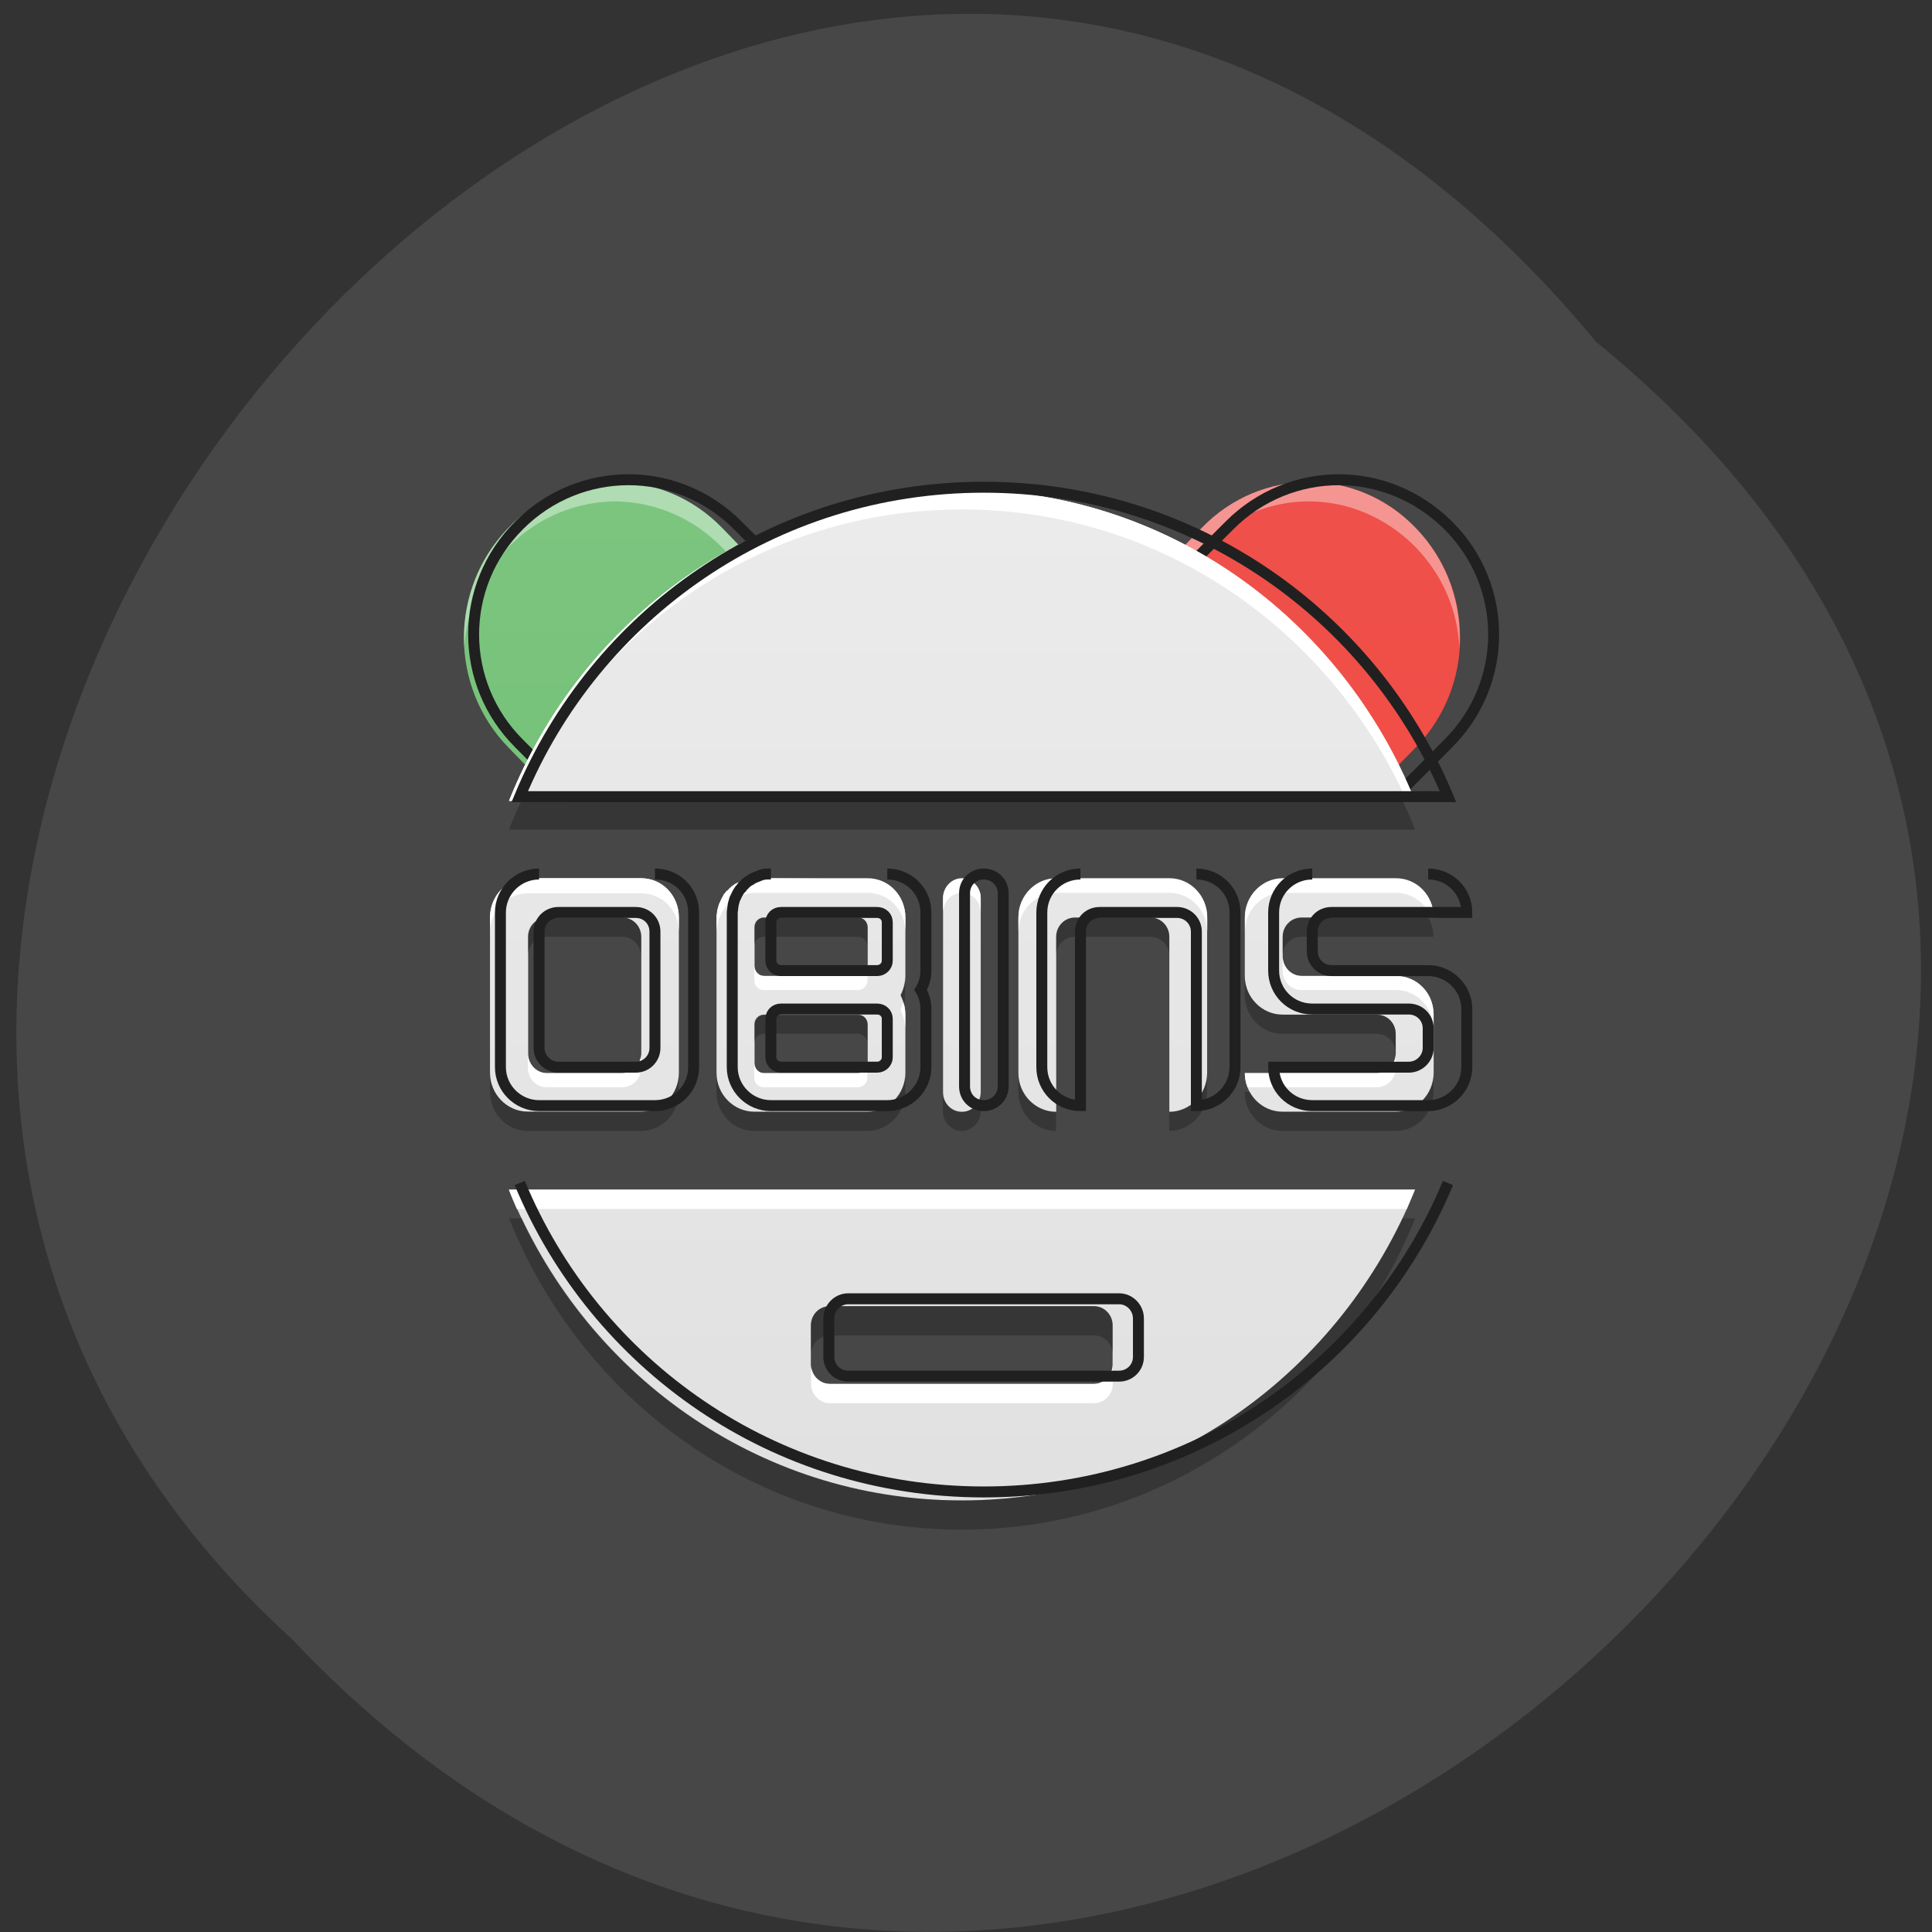 <svg xmlns="http://www.w3.org/2000/svg" viewBox="0 0 16 16" xmlns:xlink="http://www.w3.org/1999/xlink"><rect x="0" y="0" width="16" height="16" fill="#333333" stroke="none"/><defs><linearGradient id="3" gradientUnits="userSpaceOnUse" y1="42.05" x2="0" y2="4.344" gradientTransform="matrix(0.315 0 0 0.324 0.466 0.716)" xlink:href="#2"/><linearGradient id="2" gradientUnits="userSpaceOnUse" y1="40.704" x2="0" y2="5.691" gradientTransform="matrix(0.315 0 0 0.324 0.466 0.716)"><stop stop-color="#dfdfdf"/><stop offset="1" stop-color="#ededed"/></linearGradient><linearGradient id="0" gradientUnits="userSpaceOnUse" y1="42.05" x2="0" y2="4.344" gradientTransform="matrix(0.315 0 0 0.324 0.466 0.716)"><stop stop-color="#66ba69"/><stop offset="1" stop-color="#80c784"/></linearGradient><linearGradient id="1" gradientUnits="userSpaceOnUse" y1="42.05" x2="0" y2="4.344" gradientTransform="matrix(0.315 0 0 0.324 0.466 0.716)"><stop stop-color="#f44336"/><stop offset="1" stop-color="#ee534f"/></linearGradient></defs><path d="m 13.219 2.832 c 8 6.504 -3.715 18.25 -10.797 10.746 c -7.098 -6.457 3.98 -18.988 10.797 -10.746" fill="#474747"/><path d="m 5.094 3.992 c -0.32 0 -0.641 0.125 -0.883 0.379 c -0.492 0.504 -0.492 1.316 0 1.82 l 0.426 0.438 h 3.496 c -0.047 -0.074 -0.102 -0.145 -0.164 -0.207 l -1.988 -2.051 c -0.246 -0.25 -0.566 -0.379 -0.887 -0.379" fill="url(#0)"/><path d="m 10.84 3.992 c -0.32 0 -0.641 0.125 -0.887 0.379 l -1.988 2.051 c -0.063 0.063 -0.117 0.133 -0.164 0.207 h 3.496 l 0.426 -0.438 c 0.492 -0.504 0.492 -1.316 0 -1.82 c -0.242 -0.254 -0.563 -0.379 -0.883 -0.379" fill="url(#1)"/><path d="m 5.094 3.992 c -0.32 0 -0.641 0.125 -0.883 0.379 c -0.266 0.273 -0.387 0.637 -0.367 0.992 c 0.02 -0.305 0.141 -0.598 0.367 -0.832 c 0.242 -0.25 0.563 -0.375 0.883 -0.379 c 0.32 0.004 0.637 0.129 0.883 0.379 l 1.988 2.051 l 1.988 -2.051 c 0.246 -0.25 0.566 -0.379 0.887 -0.379 c 0.316 0 0.637 0.129 0.883 0.379 c 0.227 0.234 0.348 0.527 0.363 0.832 c 0.023 -0.355 -0.098 -0.719 -0.363 -0.992 c -0.246 -0.254 -0.566 -0.379 -0.883 -0.379 c -0.32 0 -0.641 0.125 -0.887 0.379 l -1.988 2.051 l -1.988 -2.051 c -0.242 -0.254 -0.563 -0.379 -0.883 -0.379" fill="#fff" fill-opacity="0.392"/><g fill="none" stroke="#202020" stroke-width="11.339" transform="matrix(0.008 0 0 0.008 0.466 0.716)"><path d="m 592.28 407.1 c -40.997 0 -81.995 16.02 -112.99 47.08 c -62.996 62.61 -62.996 163.56 0 226.17 l 54.5 54.844 h 447.47 c -6 -9.222 -12.999 -18.443 -20.999 -26.21 l -254.98 -254.81 c -30.998 -31.06 -71.996 -47.08 -112.99 -47.08"/><path d="m 1327.73 407.1 c -40.997 0 -81.995 16.02 -112.99 47.08 l -254.48 254.81 c -8.499 7.766 -15.499 16.987 -21.499 26.21 h 447.47 l 54.5 -54.844 c 62.996 -62.61 62.996 -163.56 0 -226.17 c -31.498 -31.06 -71.996 -47.08 -112.99 -47.08"/></g><path d="m 7.965 4.055 c -1.695 0 -3.145 1.063 -3.75 2.578 h 7.504 c -0.609 -1.516 -2.059 -2.578 -3.754 -2.578 m -3.75 5.797 c 0.605 1.512 2.055 2.574 3.75 2.574 c 1.695 0 3.145 -1.063 3.754 -2.574 m -4.848 0.965 h 2.187 c 0.086 0 0.156 0.07 0.156 0.16 v 0.324 c 0 0.086 -0.07 0.16 -0.156 0.16 h -2.187 c -0.086 0 -0.156 -0.074 -0.156 -0.16 v -0.324 c 0 -0.09 0.07 -0.16 0.156 -0.16" fill="url(#2)"/><path d="m 4.371 7.273 c -0.172 0 -0.313 0.145 -0.313 0.324 v 1.289 c 0 0.176 0.141 0.32 0.313 0.32 h 0.938 c 0.176 0 0.313 -0.145 0.313 -0.32 v -1.289 c 0 -0.18 -0.137 -0.324 -0.313 -0.324 m 0.938 0 c -0.004 0 -0.008 0.004 -0.016 0.004 c -0.016 0 -0.031 0 -0.047 0.004 c -0.016 0.004 -0.027 0.008 -0.043 0.016 c -0.012 0.004 -0.02 0.008 -0.027 0.012 c -0.012 0.004 -0.02 0.008 -0.027 0.012 c -0.023 0.016 -0.043 0.031 -0.059 0.051 c -0.008 0.004 -0.016 0.012 -0.023 0.023 c 0 0.004 -0.004 0.004 -0.008 0.008 c -0.008 0.016 -0.016 0.027 -0.023 0.043 c -0.004 0.008 -0.008 0.016 -0.012 0.027 c -0.004 0.004 -0.004 0.008 -0.008 0.016 c -0.004 0.012 -0.008 0.027 -0.012 0.043 c -0.004 0.012 -0.004 0.023 -0.004 0.031 c -0.004 0.012 -0.004 0.023 -0.004 0.035 v 1.289 c 0 0.176 0.141 0.32 0.313 0.32 h 0.938 c 0.172 0 0.313 -0.145 0.313 -0.32 v -0.484 c 0 -0.059 -0.016 -0.113 -0.039 -0.16 c 0.023 -0.047 0.039 -0.102 0.039 -0.16 v -0.484 c 0 -0.18 -0.141 -0.32 -0.313 -0.32 m 0.781 0 c -0.086 0 -0.156 0.07 -0.156 0.16 v 1.609 c 0 0.09 0.07 0.16 0.156 0.16 c 0.086 0 0.156 -0.07 0.156 -0.16 v -1.609 c 0 -0.09 -0.07 -0.16 -0.156 -0.16 m 0.781 0 c -0.172 0 -0.313 0.141 -0.313 0.32 v 1.289 c 0 0.176 0.141 0.32 0.313 0.32 v -1.449 c 0 -0.09 0.07 -0.16 0.156 -0.16 h 0.625 c 0.086 0 0.156 0.07 0.156 0.16 v 1.449 c 0.172 0 0.313 -0.145 0.313 -0.32 v -1.289 c 0 -0.18 -0.141 -0.32 -0.313 -0.32 m 0.938 0 c -0.172 0 -0.313 0.141 -0.313 0.32 v 0.484 c 0 0.176 0.141 0.32 0.313 0.32 h 0.781 c 0.086 0 0.156 0.07 0.156 0.16 v 0.164 c 0 0.086 -0.07 0.16 -0.156 0.16 h -1.094 c 0 0.176 0.141 0.32 0.313 0.32 h 0.938 c 0.172 0 0.313 -0.145 0.313 -0.32 v -0.484 c 0 -0.18 -0.141 -0.32 -0.313 -0.32 h -0.781 c -0.086 0 -0.156 -0.074 -0.156 -0.16 v -0.164 c 0 -0.09 0.07 -0.16 0.156 -0.16 h 1.094 c 0 -0.18 -0.137 -0.32 -0.313 -0.32 m -7.03 0.32 h 0.625 c 0.086 0 0.156 0.07 0.156 0.16 v 0.969 c 0 0.086 -0.07 0.16 -0.156 0.16 h -0.625 c -0.086 0 -0.156 -0.074 -0.156 -0.16 v -0.969 c 0 -0.09 0.07 -0.16 0.156 -0.16 m 1.797 0 h 0.781 c 0.043 0 0.078 0.035 0.078 0.082 v 0.32 c 0 0.043 -0.035 0.082 -0.078 0.082 h -0.781 c -0.043 0 -0.078 -0.039 -0.078 -0.082 v -0.32 c 0 -0.047 0.035 -0.082 0.078 -0.082 m 0 0.805 h 0.781 c 0.043 0 0.078 0.035 0.078 0.082 v 0.32 c 0 0.043 -0.035 0.082 -0.078 0.082 h -0.781 c -0.043 0 -0.078 -0.039 -0.078 -0.082 v -0.32 c 0 -0.047 0.035 -0.082 0.078 -0.082" fill="url(#3)"/><path d="m 7.965 4.055 c -1.695 0 -3.145 1.063 -3.75 2.578 h 0.066 c 0.645 -1.43 2.051 -2.414 3.684 -2.414 c 1.637 0 3.039 0.984 3.687 2.414 h 0.066 c -0.609 -1.516 -2.059 -2.578 -3.754 -2.578 m -3.75 5.797 c 0.02 0.055 0.043 0.105 0.066 0.16 h 7.371 c 0.02 -0.055 0.043 -0.105 0.066 -0.16 m -5 1.449 v 0.16 c 0 0.086 0.07 0.16 0.156 0.16 h 2.187 c 0.086 0 0.156 -0.074 0.156 -0.16 v -0.16 c 0 0.086 -0.07 0.16 -0.156 0.16 h -2.187 c -0.086 0 -0.156 -0.074 -0.156 -0.16" fill="#fff"/><path d="m 4.32 6.629 c -0.039 0.082 -0.074 0.16 -0.105 0.242 h 7.504 c -0.031 -0.082 -0.066 -0.16 -0.105 -0.242 m -7.398 3.461 c 0.605 1.516 2.055 2.578 3.75 2.578 c 1.695 0 3.145 -1.063 3.754 -2.578 h -0.105 c -0.66 1.387 -2.043 2.336 -3.648 2.336 c -1.605 0 -2.984 -0.949 -3.645 -2.336 m 2.551 0.727 c -0.086 0 -0.156 0.07 -0.156 0.16 v 0.242 c 0 -0.09 0.07 -0.16 0.156 -0.16 h 2.187 c 0.086 0 0.156 0.07 0.156 0.16 v -0.242 c 0 -0.09 -0.07 -0.16 -0.156 -0.16" fill-opacity="0.235"/><path d="m 960.25 414.87 c -217.49 0 -402.48 132.01 -480.47 320.33 h 960.94 c -78.5 -188.31 -263.48 -320.33 -480.47 -320.33 m -480.47 720.25 c 77.995 188.31 262.98 319.84 480.47 319.84 c 216.99 0 401.98 -131.53 480.47 -319.84 m -620.96 119.88 h 280.48 c 10.999 0 19.999 9.222 19.999 20.384 v 39.798 c 0 11.163 -8.999 19.899 -19.999 19.899 h -280.48 c -10.999 0 -19.999 -8.736 -19.999 -19.899 v -39.798 c 0 -11.163 8.999 -20.384 19.999 -20.384" transform="matrix(0.008 0 0 0.008 0.466 0.716)" fill="none" stroke="#202020" stroke-width="11.339"/><path d="m 4.371 7.273 c -0.172 0 -0.313 0.145 -0.313 0.324 v 0.121 c 0 -0.18 0.141 -0.32 0.313 -0.32 h 0.938 c 0.176 0 0.313 0.141 0.313 0.32 v -0.121 c 0 -0.18 -0.137 -0.324 -0.313 -0.324 m 0.938 0 c -0.004 0 -0.008 0.004 -0.016 0.004 c -0.016 0 -0.031 0 -0.047 0.004 c -0.016 0.004 -0.027 0.008 -0.043 0.016 c -0.012 0.004 -0.02 0.008 -0.027 0.012 c -0.012 0.004 -0.02 0.008 -0.027 0.012 c -0.023 0.016 -0.043 0.031 -0.059 0.051 c -0.008 0.004 -0.016 0.012 -0.023 0.023 c 0 0.004 -0.004 0.004 -0.008 0.008 c -0.008 0.016 -0.016 0.027 -0.023 0.043 c -0.004 0.008 -0.008 0.016 -0.012 0.027 c -0.004 0.004 -0.004 0.008 -0.008 0.016 c -0.004 0.012 -0.008 0.027 -0.012 0.043 c -0.004 0.012 -0.004 0.023 -0.004 0.031 c -0.004 0.012 -0.004 0.023 -0.004 0.035 v 0.121 c 0 -0.012 0 -0.023 0.004 -0.035 c 0 -0.008 0 -0.02 0.004 -0.031 c 0.004 -0.016 0.008 -0.031 0.012 -0.047 c 0.004 -0.004 0.004 -0.008 0.008 -0.012 c 0.004 -0.012 0.008 -0.02 0.012 -0.027 c 0 0 0 -0.004 0 -0.004 c 0.008 -0.012 0.016 -0.027 0.023 -0.035 c 0.004 -0.008 0.008 -0.012 0.008 -0.016 c 0.008 -0.008 0.016 -0.016 0.023 -0.023 c 0.016 -0.016 0.035 -0.031 0.059 -0.047 c 0.008 -0.004 0.016 -0.008 0.027 -0.012 c 0.008 -0.008 0.016 -0.012 0.027 -0.016 c 0.016 -0.004 0.027 -0.008 0.043 -0.012 c 0.016 -0.004 0.031 -0.004 0.047 -0.008 c 0.008 0 0.012 0 0.016 0 h 0.938 c 0.176 0 0.313 0.145 0.313 0.324 v -0.121 c 0 -0.18 -0.137 -0.324 -0.313 -0.324 m 0.781 0 c -0.086 0 -0.156 0.074 -0.156 0.164 v 0.121 c 0 -0.09 0.07 -0.164 0.156 -0.164 c 0.086 0 0.156 0.074 0.156 0.164 v -0.121 c 0 -0.09 -0.07 -0.164 -0.156 -0.164 m 0.781 0 c -0.172 0 -0.313 0.145 -0.313 0.324 v 0.121 c 0 -0.18 0.141 -0.324 0.313 -0.324 h 0.938 c 0.172 0 0.313 0.145 0.313 0.324 v -0.121 c 0 -0.18 -0.141 -0.324 -0.313 -0.324 m 0.938 0 c -0.172 0 -0.313 0.145 -0.313 0.324 v 0.121 c 0 -0.18 0.141 -0.324 0.313 -0.324 h 0.938 c 0.133 0 0.246 0.086 0.289 0.203 h 0.023 c 0 -0.18 -0.137 -0.324 -0.313 -0.324 m -0.938 0.645 v 0.121 c 0 0.09 0.07 0.16 0.156 0.16 h 0.781 c 0.176 0 0.313 0.145 0.313 0.324 v -0.121 c 0 -0.18 -0.137 -0.32 -0.313 -0.32 h -0.781 c -0.086 0 -0.156 -0.074 -0.156 -0.164 m -4.375 0.082 v 0.121 c 0 0.043 0.035 0.078 0.078 0.078 h 0.781 c 0.043 0 0.078 -0.035 0.078 -0.078 v -0.121 c 0 0.043 -0.035 0.082 -0.078 0.082 h -0.781 c -0.043 0 -0.078 -0.039 -0.078 -0.082 m 1.234 0.301 c -0.008 0.023 -0.016 0.043 -0.023 0.063 c 0.023 0.047 0.039 0.102 0.039 0.16 v -0.121 c 0 -0.035 -0.004 -0.07 -0.016 -0.102 m -3.109 0.422 v 0.121 c 0 0.09 0.07 0.16 0.156 0.16 h 0.625 c 0.086 0 0.156 -0.07 0.156 -0.16 v -0.121 c 0 0.09 -0.07 0.164 -0.156 0.164 h -0.625 c -0.086 0 -0.156 -0.074 -0.156 -0.164 m 7.187 0 c 0 0.09 -0.07 0.164 -0.156 0.164 h -1.094 c 0 0.039 0.008 0.082 0.023 0.117 h 1.07 c 0.086 0 0.156 -0.07 0.156 -0.16 m -5.312 -0.039 v 0.121 c 0 0.043 0.035 0.078 0.078 0.078 h 0.781 c 0.043 0 0.078 -0.035 0.078 -0.078 v -0.121 c 0 0.043 -0.035 0.082 -0.078 0.082 h -0.781 c -0.043 0 -0.078 -0.039 -0.078 -0.082" fill="#fff"/><path d="m 4.527 7.598 c -0.086 0 -0.156 0.07 -0.156 0.16 v 0.16 c 0 -0.09 0.07 -0.16 0.156 -0.16 h 0.625 c 0.086 0 0.156 0.07 0.156 0.16 v -0.16 c 0 -0.09 -0.07 -0.16 -0.156 -0.16 m 1.172 0 c -0.043 0 -0.078 0.035 -0.078 0.078 v 0.16 c 0 -0.043 0.035 -0.078 0.078 -0.078 h 0.781 c 0.043 0 0.078 0.035 0.078 0.078 v -0.16 c 0 -0.043 -0.035 -0.078 -0.078 -0.078 m 1.797 0 c -0.086 0 -0.156 0.07 -0.156 0.16 v 0.16 c 0 -0.09 0.07 -0.16 0.156 -0.16 h 0.625 c 0.086 0 0.156 0.07 0.156 0.16 v -0.16 c 0 -0.09 -0.07 -0.16 -0.156 -0.16 m 1.25 0 c -0.086 0 -0.156 0.07 -0.156 0.16 v 0.16 c 0 -0.09 0.07 -0.16 0.156 -0.16 h 1.094 c 0 -0.059 -0.016 -0.113 -0.043 -0.16 m -4.332 0.48 c 0 0.059 -0.016 0.113 -0.039 0.16 c 0.012 0.027 0.023 0.055 0.031 0.082 c 0.004 -0.027 0.008 -0.051 0.008 -0.082 m 2.812 -0.16 v 0.16 c 0 0.18 0.141 0.324 0.313 0.324 h 0.781 c 0.086 0 0.156 0.07 0.156 0.16 v -0.16 c 0 -0.09 -0.07 -0.16 -0.156 -0.16 h -0.781 c -0.172 0 -0.313 -0.145 -0.313 -0.324 m -3.984 0.324 c -0.043 0 -0.078 0.035 -0.078 0.078 v 0.16 c 0 -0.043 0.035 -0.078 0.078 -0.078 h 0.781 c 0.043 0 0.078 0.035 0.078 0.078 v -0.16 c 0 -0.043 -0.035 -0.078 -0.078 -0.078 m -3.047 0.48 v 0.16 c 0 0.18 0.141 0.324 0.313 0.324 h 0.938 c 0.176 0 0.313 -0.145 0.313 -0.324 v -0.16 c 0 0.18 -0.137 0.324 -0.313 0.324 h -0.938 c -0.172 0 -0.313 -0.145 -0.313 -0.324 m 1.875 0 v 0.16 c 0 0.18 0.141 0.324 0.313 0.324 h 0.938 c 0.172 0 0.313 -0.145 0.313 -0.324 v -0.16 c 0 0.18 -0.141 0.324 -0.313 0.324 h -0.938 c -0.172 0 -0.313 -0.145 -0.313 -0.324 m 2.5 0 v 0.16 c 0 0.18 0.141 0.324 0.313 0.324 v -0.16 c -0.172 0 -0.313 -0.145 -0.313 -0.324 m 1.563 0 c 0 0.18 -0.141 0.324 -0.313 0.324 v 0.16 c 0.172 0 0.313 -0.145 0.313 -0.324 m 1.875 -0.16 c 0 0.18 -0.137 0.324 -0.313 0.324 h -0.938 c -0.117 0 -0.219 -0.066 -0.27 -0.164 h -0.043 c 0 0.18 0.141 0.324 0.313 0.324 h 0.938 c 0.176 0 0.313 -0.145 0.313 -0.324 m -4.062 0 v 0.164 c 0 0.086 0.07 0.16 0.156 0.16 c 0.086 0 0.156 -0.074 0.156 -0.16 v -0.164 c 0 0.09 -0.07 0.164 -0.156 0.164 c -0.086 0 -0.156 -0.074 -0.156 -0.164" fill-opacity="0.235"/><path d="m 499.78 815.28 c -21.999 0 -39.998 17.958 -39.998 39.798 v 160.16 c 0 21.841 17.999 39.798 39.998 39.798 h 119.99 c 22.499 0 39.998 -17.958 39.998 -39.798 v -160.16 c 0 -22.326 -17.499 -39.798 -39.998 -39.798 m 119.99 0 c -0.5 0 -1 0 -2 0 c -2 0 -4 0 -6 0.485 c -2 0.485 -3.5 0.971 -5.5 1.941 c -1.5 0.485 -2.5 0.971 -3.5 1.456 c -1.5 0.485 -2.5 0.971 -3.5 1.941 c -3 1.456 -5.5 3.397 -7.5 5.824 c -1 0.485 -2 1.456 -2.5 2.912 c -0.5 0.485 -1 0.971 -1.5 1.456 c -1 1.456 -2 2.912 -3 4.853 c -0.5 0.971 -1 2.427 -1.5 3.397 c -0.5 0.485 -0.5 0.971 -1 1.941 c -0.5 1.941 -1 3.397 -1.5 5.339 c 0 1.456 -0.5 2.912 -0.5 3.883 c 0 1.456 -0.5 2.912 -0.5 4.368 v 160.16 c 0 21.841 17.999 39.798 39.998 39.798 h 120.49 c 21.999 0 39.998 -17.958 39.998 -39.798 v -60.18 c 0 -7.28 -2 -14.08 -5.5 -19.899 c 3.5 -5.824 5.5 -12.619 5.5 -19.899 v -60.18 c 0 -22.326 -17.999 -39.798 -39.998 -39.798 m 99.99 0 c -11.499 0 -19.999 8.736 -19.999 19.899 v 199.96 c 0 11.163 8.499 19.899 19.999 19.899 c 10.999 0 19.999 -8.736 19.999 -19.899 v -199.96 c 0 -11.163 -8.999 -19.899 -19.999 -19.899 m 99.99 0 c -22.499 0 -39.998 17.958 -39.998 39.798 v 160.16 c 0 21.841 17.499 39.798 39.998 39.798 v -180.06 c 0 -11.163 8.499 -19.899 19.999 -19.899 h 79.995 c 10.999 0 19.999 8.736 19.999 19.899 v 180.06 c 21.999 0 39.998 -17.958 39.998 -39.798 v -160.16 c 0 -22.326 -17.999 -39.798 -39.998 -39.798 m 119.99 0 c -22.499 0 -39.998 17.958 -39.998 39.798 v 60.18 c 0 21.841 17.499 39.798 39.998 39.798 h 99.99 c 10.999 0 19.999 8.736 19.999 19.899 v 20.384 c 0 10.678 -8.999 19.899 -19.999 19.899 h -139.99 c 0 21.841 17.499 39.798 39.998 39.798 h 119.99 c 21.999 0 39.998 -17.958 39.998 -39.798 v -60.18 c 0 -21.841 -17.999 -39.798 -39.998 -39.798 h -99.99 c -11.499 0 -19.999 -9.222 -19.999 -19.899 v -20.384 c 0 -11.163 8.499 -19.899 19.999 -19.899 h 139.99 c 0 -22.326 -17.999 -39.798 -39.998 -39.798 m -900.44 39.798 h 79.995 c 11.499 0 19.999 8.736 19.999 19.899 v 120.37 c 0 10.678 -8.499 19.899 -19.999 19.899 h -79.995 c -10.999 0 -19.999 -9.222 -19.999 -19.899 v -120.37 c 0 -11.163 8.999 -19.899 19.999 -19.899 m 230.49 0 h 99.49 c 6 0 10.499 4.368 10.499 10.192 v 39.798 c 0 5.339 -4.5 10.192 -10.499 10.192 h -99.49 c -6 0 -10.499 -4.853 -10.499 -10.192 v -39.798 c 0 -5.824 4.5 -10.192 10.499 -10.192 m 0 99.98 h 99.49 c 6 0 10.499 4.368 10.499 10.192 v 39.798 c 0 5.339 -4.5 10.192 -10.499 10.192 h -99.49 c -6 0 -10.499 -4.853 -10.499 -10.192 v -39.798 c 0 -5.824 4.5 -10.192 10.499 -10.192" transform="matrix(0.008 0 0 0.008 0.466 0.716)" fill="none" stroke="#202020" stroke-width="11.339"/></svg>